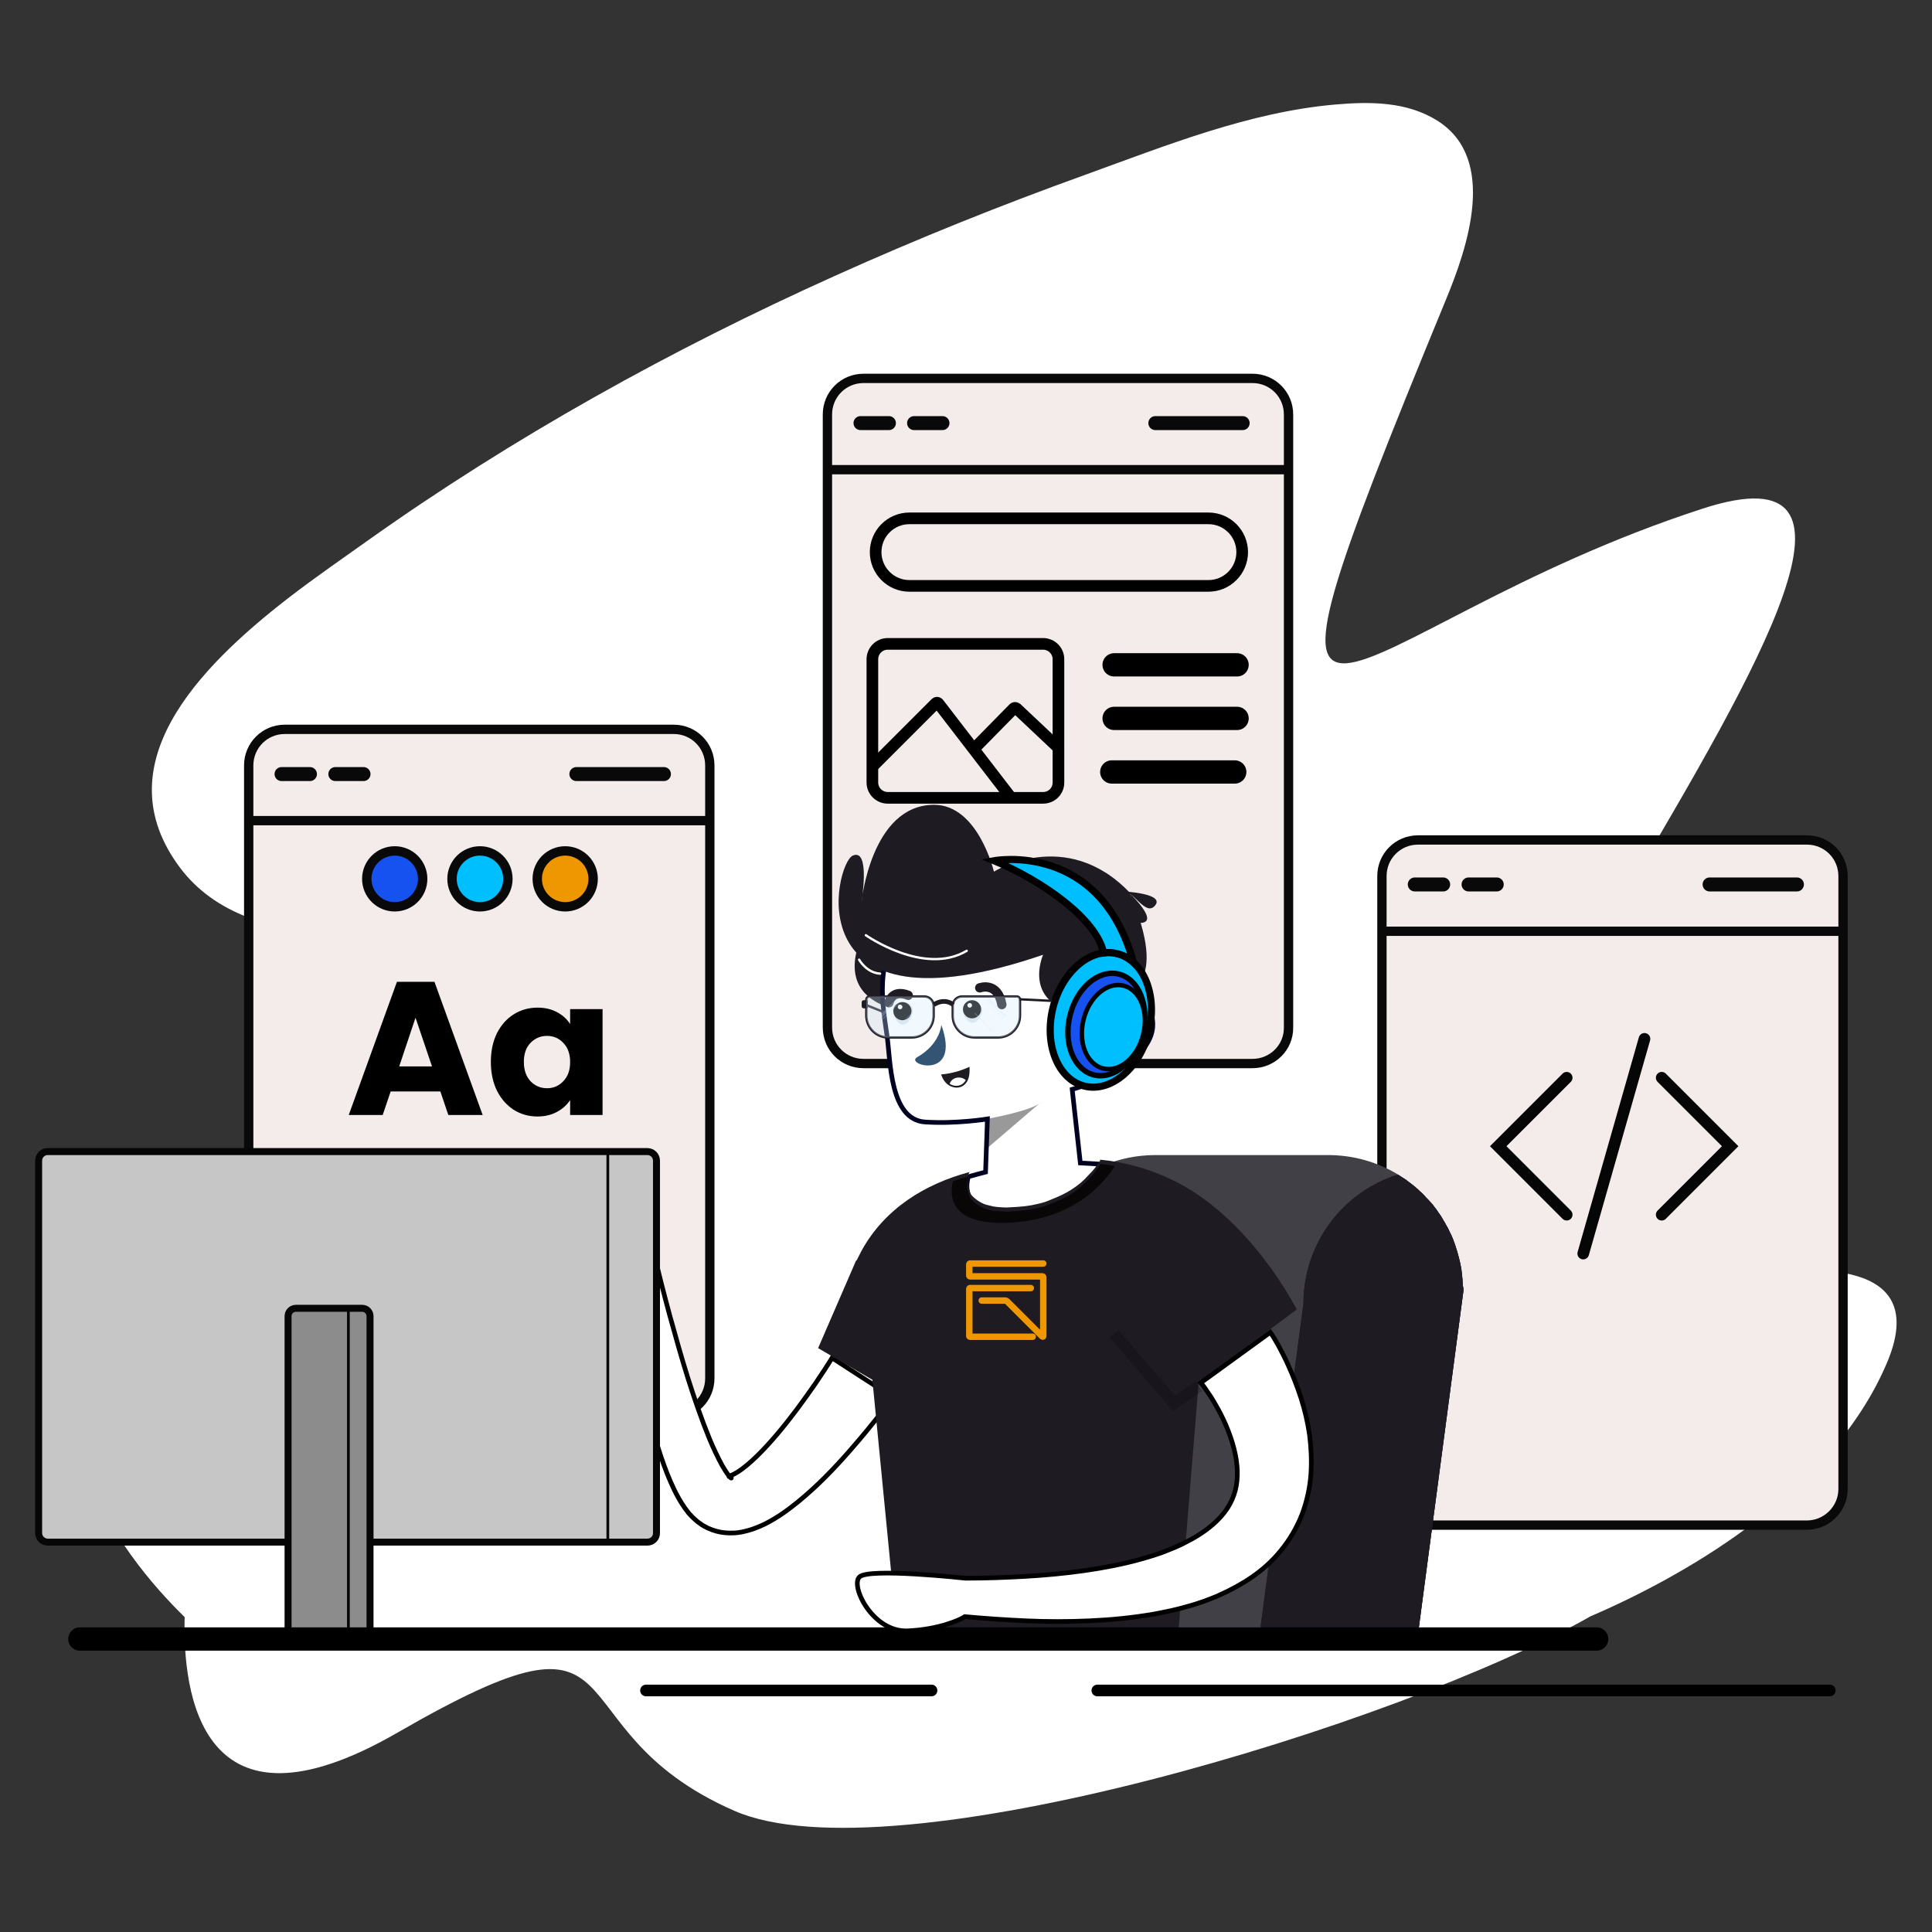 <svg width="600" height="600" viewBox="0 0 600 600" fill="none" xmlns="http://www.w3.org/2000/svg">
<rect x="0" y="0" width="600" height="600" fill="#333333" stroke="none"/>
<path fill-rule="evenodd" clip-rule="evenodd" d="M472.204 413.755C367.043 430.968 644.12 120.549 528.834 157.941C413.548 195.333 376.156 270.19 448.987 93.21C455.641 77.154 465.26 49.454 446.456 37.52C436.981 31.517 425.482 31.517 414.705 32.458C388.09 34.772 362.342 45.114 337.39 54.155C311.064 63.63 285.099 74.044 259.568 85.544C208.579 108.471 159.398 135.738 113.833 168.139C106.963 173.057 98.284 178.988 89.46 185.786C61.47 207.484 32.106 237.716 55.901 269.466C77.454 298.252 128.009 290.368 157.518 284.293C282.134 258.762 129.022 338.32 54.672 389.381C-5.864 430.968 38.688 483.982 57.348 502.208C56.697 525.28 62.049 573.521 123.453 538.081C202.287 492.589 168.945 536.562 228.107 562.382C276.999 583.718 434.739 535.55 493.901 501.991C520.083 490.708 568.396 464.961 586.043 423.157C610.778 364.574 472.204 413.755 472.204 413.755Z" fill="white"/>
<path fill-rule="evenodd" clip-rule="evenodd" d="M561.163 473.64H440.381C434.161 473.64 429.17 468.649 429.17 462.429V272.07C429.17 265.85 434.161 260.86 440.381 260.86H561.163C567.383 260.86 572.374 265.85 572.374 272.07V462.429C572.374 468.577 567.311 473.64 561.163 473.64Z" fill="#F3ECEB" stroke="#090909" stroke-width="2.893" stroke-miterlimit="10"/>
<path d="M429.46 289.211H572.88" stroke="#090909" stroke-width="2.893" stroke-miterlimit="10"/>
<path d="M439.368 274.674H448.192" stroke="#090909" stroke-width="4.34" stroke-miterlimit="10" stroke-linecap="round"/>
<path d="M456.075 274.674H464.826" stroke="#090909" stroke-width="4.34" stroke-miterlimit="10" stroke-linecap="round"/>
<path d="M530.931 274.674H558.053" stroke="#090909" stroke-width="4.34" stroke-miterlimit="10" stroke-linecap="round"/>
<path d="M491.684 389.309L510.706 322.625" stroke="#060606" stroke-width="3.616" stroke-miterlimit="10" stroke-linecap="round"/>
<path d="M486.549 377.231L465.286 355.967L486.549 334.704" stroke="#060606" stroke-width="3.616" stroke-miterlimit="10" stroke-linecap="round"/>
<path d="M516.058 377.231L537.321 355.967L516.058 334.704" stroke="#060606" stroke-width="3.616" stroke-miterlimit="10" stroke-linecap="round"/>
<path fill-rule="evenodd" clip-rule="evenodd" d="M388.958 330.292H268.175C261.955 330.292 256.965 325.301 256.965 319.081V128.722C256.965 122.502 261.955 117.512 268.175 117.512H388.958C395.177 117.512 400.168 122.502 400.168 128.722V319.081C400.24 325.301 395.177 330.292 388.958 330.292Z" fill="#F3ECEB" stroke="#090909" stroke-width="2.893" stroke-miterlimit="10"/>
<path d="M257.326 145.863H400.674" stroke="#090909" stroke-width="2.893" stroke-miterlimit="10"/>
<path d="M267.235 131.398H276.058" stroke="#090909" stroke-width="4.34" stroke-miterlimit="10" stroke-linecap="round"/>
<path d="M283.869 131.398H292.693" stroke="#090909" stroke-width="4.34" stroke-miterlimit="10" stroke-linecap="round"/>
<path d="M358.798 131.398H385.92" stroke="#090909" stroke-width="4.34" stroke-miterlimit="10" stroke-linecap="round"/>
<path d="M323.937 247.769H275.697C273.093 247.769 270.923 245.672 270.923 242.996V204.736C270.923 202.132 273.021 199.962 275.697 199.962H323.937C326.541 199.962 328.711 202.06 328.711 204.736V242.996C328.711 245.672 326.613 247.769 323.937 247.769Z" stroke="black" stroke-width="3.616" stroke-miterlimit="10"/>
<path d="M271.213 237.788L290.596 218.405C290.885 218.116 291.247 218.188 291.464 218.477L313.667 247.335" stroke="black" stroke-width="3.616" stroke-miterlimit="10"/>
<path d="M302.24 232.798L314.824 219.996C315.041 219.779 315.403 219.779 315.692 219.996L328.277 231.857" stroke="black" stroke-width="3.616" stroke-miterlimit="10"/>
<path d="M375.288 181.953H282.423C276.637 181.953 271.936 177.252 271.936 171.466C271.936 165.68 276.637 160.979 282.423 160.979H375.288C381.074 160.979 385.775 165.68 385.775 171.466C385.775 177.252 381.074 181.953 375.288 181.953Z" stroke="black" stroke-width="3.616" stroke-miterlimit="10"/>
<path d="M345.997 206.471H384.184" stroke="black" stroke-width="7.232" stroke-miterlimit="10" stroke-linecap="round"/>
<path d="M345.997 223.106H384.184" stroke="black" stroke-width="7.232" stroke-miterlimit="10" stroke-linecap="round"/>
<path d="M345.273 239.741H383.461" stroke="black" stroke-width="7.232" stroke-miterlimit="10" stroke-linecap="round"/>
<path fill-rule="evenodd" clip-rule="evenodd" d="M209.23 439.285H88.447C82.228 439.285 77.237 434.295 77.237 428.075V237.716C77.237 231.496 82.228 226.505 88.447 226.505H209.23C215.45 226.505 220.44 231.496 220.44 237.716V428.075C220.44 434.295 215.378 439.285 209.23 439.285Z" fill="#F3ECEB" stroke="#090909" stroke-width="2.893" stroke-miterlimit="10"/>
<path d="M77.526 254.857H220.947" stroke="#090909" stroke-width="2.893" stroke-miterlimit="10"/>
<path d="M87.435 240.392H96.258" stroke="#090909" stroke-width="4.34" stroke-miterlimit="10" stroke-linecap="round"/>
<path d="M104.142 240.392H112.893" stroke="#090909" stroke-width="4.34" stroke-miterlimit="10" stroke-linecap="round"/>
<path d="M178.998 240.392H206.192" stroke="#090909" stroke-width="4.34" stroke-miterlimit="10" stroke-linecap="round"/>
<path d="M136.756 338.962H121.325L118.852 346.265H108.309L123.269 304.919H134.931L149.891 346.265H139.23L136.756 338.962ZM134.165 331.187L129.041 316.051L123.976 331.187H134.165ZM152.441 329.774C152.441 326.397 153.069 323.432 154.326 320.88C155.622 318.328 157.369 316.365 159.568 314.99C161.767 313.616 164.221 312.929 166.93 312.929C169.247 312.929 171.269 313.4 172.997 314.343C174.764 315.285 176.118 316.522 177.061 318.053V313.4H187.132V346.265H177.061V341.612C176.079 343.144 174.705 344.38 172.938 345.323C171.21 346.265 169.188 346.736 166.871 346.736C164.201 346.736 161.767 346.049 159.568 344.675C157.369 343.261 155.622 341.278 154.326 338.726C153.069 336.135 152.441 333.151 152.441 329.774ZM177.061 329.833C177.061 327.32 176.354 325.337 174.94 323.884C173.566 322.431 171.878 321.705 169.875 321.705C167.872 321.705 166.164 322.431 164.751 323.884C163.377 325.298 162.689 327.261 162.689 329.774C162.689 332.287 163.377 334.289 164.751 335.781C166.164 337.234 167.872 337.961 169.875 337.961C171.878 337.961 173.566 337.234 174.94 335.781C176.354 334.329 177.061 332.346 177.061 329.833Z" fill="black"/>
<path d="M122.585 281.617C127.378 281.617 131.264 277.731 131.264 272.938C131.264 268.145 127.378 264.259 122.585 264.259C117.792 264.259 113.906 268.145 113.906 272.938C113.906 277.731 117.792 281.617 122.585 281.617Z" fill="#1652F0" stroke="#090909" stroke-width="2.916" stroke-miterlimit="10"/>
<path d="M149.056 281.617C153.849 281.617 157.735 277.731 157.735 272.938C157.735 268.145 153.849 264.259 149.056 264.259C144.262 264.259 140.377 268.145 140.377 272.938C140.377 277.731 144.262 281.617 149.056 281.617Z" fill="#00BFFF" stroke="#090909" stroke-width="2.916" stroke-miterlimit="10"/>
<path d="M175.527 281.617C180.32 281.617 184.206 277.731 184.206 272.938C184.206 268.145 180.32 264.259 175.527 264.259C170.733 264.259 166.848 268.145 166.848 272.938C166.848 277.731 170.733 281.617 175.527 281.617Z" fill="#EF9700" stroke="#090909" stroke-width="2.916" stroke-miterlimit="10"/>
<path d="M277.288 433.933L276.42 435.091L275.624 436.175L273.961 438.345C272.876 439.792 271.791 441.166 270.634 442.54C268.392 445.361 266.078 448.037 263.691 450.785C258.917 456.209 253.927 461.417 247.924 466.335C244.886 468.794 241.704 471.181 237.582 473.278C235.484 474.291 233.17 475.231 230.204 475.809C228.758 476.099 227.094 476.171 225.286 476.026C223.478 475.882 221.598 475.376 219.862 474.58C218.994 474.146 218.126 473.712 217.403 473.133C216.607 472.627 215.956 471.976 215.378 471.47C214.727 470.891 214.365 470.385 213.859 469.879C213.497 469.373 213.063 468.866 212.702 468.36C211.328 466.407 210.315 464.527 209.447 462.791C207.711 459.175 206.409 455.775 205.252 452.304C202.938 445.433 201.057 438.707 199.394 431.908C197.73 425.11 196.212 418.383 194.837 411.585C192.089 397.988 189.702 384.463 187.677 370.794L198.381 368.913C201.274 382.149 204.457 395.456 208.001 408.547C209.809 415.057 211.617 421.566 213.642 428.003C215.667 434.367 217.837 440.732 220.296 446.735C221.525 449.7 222.9 452.593 224.274 455.125C224.997 456.354 225.72 457.511 226.371 458.307C226.516 458.524 226.66 458.668 226.805 458.813C226.877 458.885 227.022 459.03 227.094 459.03C227.167 459.102 227.167 459.03 227.094 458.958C227.022 458.885 226.95 458.813 226.877 458.741C226.66 458.596 226.443 458.524 226.371 458.524C226.299 458.451 226.371 458.451 226.588 458.379C227.022 458.235 227.89 457.873 228.83 457.294C230.783 456.137 232.953 454.257 235.122 452.159C239.39 447.964 243.512 442.974 247.418 437.767C249.37 435.163 251.251 432.487 253.131 429.811C254.072 428.437 254.94 427.062 255.88 425.688L257.182 423.663L257.832 422.651L258.411 421.71L277.288 433.933Z" fill="white" stroke="black" stroke-width="1.446" stroke-miterlimit="10"/>
<path d="M425.409 509.007V468.36" stroke="#090909" stroke-width="21.698" stroke-miterlimit="10"/>
<path fill-rule="evenodd" clip-rule="evenodd" d="M454.484 400.808L440.164 509.007H302.457L316.777 400.808C316.777 377.592 335.582 358.715 358.87 358.715H412.391C420.347 358.715 427.724 360.885 434.088 364.718C434.884 365.225 435.68 365.731 436.475 366.237C436.692 366.382 436.909 366.526 437.126 366.743C437.849 367.25 438.573 367.828 439.296 368.407C439.513 368.552 439.73 368.769 439.947 368.986C440.164 369.13 440.381 369.347 440.525 369.492C440.815 369.781 441.104 370.07 441.393 370.287C441.683 370.577 441.972 370.794 442.189 371.083C442.406 371.3 442.623 371.517 442.767 371.734C442.984 371.951 443.201 372.24 443.491 372.457C443.925 372.963 444.431 373.47 444.865 373.976C445.009 374.121 445.154 374.338 445.299 374.555C445.805 375.133 446.239 375.784 446.673 376.435C446.89 376.797 447.179 377.158 447.396 377.448C447.613 377.809 447.83 378.171 448.047 378.532C448.047 378.605 448.119 378.605 448.119 378.677C448.336 379.039 448.553 379.4 448.77 379.762C448.915 380.051 449.132 380.413 449.277 380.702C449.349 380.774 449.349 380.847 449.421 380.919C449.638 381.281 449.855 381.715 450 382.076C450.145 382.438 450.362 382.8 450.506 383.089C450.795 383.667 451.012 384.174 451.229 384.752C451.374 384.969 451.446 385.259 451.519 385.548C451.663 385.837 451.736 386.199 451.88 386.488C451.953 386.705 452.025 386.994 452.097 387.211C452.387 388.079 452.676 388.947 452.893 389.887C452.965 390.177 453.038 390.466 453.11 390.683C453.327 391.551 453.544 392.419 453.688 393.287C453.761 393.576 453.761 393.793 453.833 394.01C453.833 394.227 453.905 394.516 453.905 394.733C454.05 395.673 454.122 396.614 454.195 397.554C454.195 397.843 454.195 398.06 454.267 398.349C454.267 398.422 454.267 398.494 454.267 398.566C454.267 398.856 454.267 399.145 454.339 399.434C454.484 400.013 454.484 400.375 454.484 400.808Z" fill="#404046"/>
<path fill-rule="evenodd" clip-rule="evenodd" d="M454.484 400.809L440.164 509.007H390.983L404.797 404.859C404.797 386.054 417.092 370.143 434.088 364.791C434.884 365.297 435.679 365.803 436.475 366.31C436.692 366.454 436.909 366.599 437.126 366.816C437.849 367.322 438.572 367.901 439.296 368.479C439.513 368.624 439.73 368.841 439.947 369.058C440.164 369.203 440.381 369.42 440.525 369.564C440.815 369.853 441.104 370.143 441.393 370.36C441.682 370.649 441.972 370.866 442.189 371.155C442.406 371.372 442.623 371.589 442.767 371.806C442.984 372.023 443.201 372.312 443.491 372.529C443.925 373.036 444.431 373.542 444.865 374.048C445.009 374.193 445.154 374.41 445.299 374.627C445.805 375.206 446.239 375.856 446.673 376.507C446.89 376.869 447.179 377.231 447.396 377.52C447.613 377.882 447.83 378.243 448.047 378.605C448.047 378.677 448.119 378.677 448.119 378.749C448.336 379.111 448.553 379.473 448.77 379.834C448.915 380.124 449.132 380.485 449.277 380.775C449.349 380.847 449.349 380.919 449.421 380.991C449.638 381.353 449.855 381.787 450 382.149C450.144 382.51 450.361 382.872 450.506 383.161C450.795 383.74 451.012 384.246 451.229 384.825C451.374 385.042 451.446 385.331 451.519 385.62C451.663 385.91 451.736 386.271 451.88 386.561C451.953 386.777 452.025 387.067 452.097 387.284C452.387 388.152 452.676 389.02 452.893 389.96C452.965 390.249 453.037 390.538 453.11 390.755C453.327 391.623 453.544 392.491 453.688 393.359C453.761 393.648 453.761 393.865 453.833 394.082C453.833 394.299 453.905 394.589 453.905 394.806C454.05 395.746 454.122 396.686 454.195 397.626C454.195 397.916 454.195 398.133 454.267 398.422C454.267 398.494 454.267 398.566 454.267 398.639C454.267 398.928 454.267 399.217 454.339 399.507C454.484 400.013 454.484 400.375 454.484 400.809Z" fill="#1E1B23"/>
<path fill-rule="evenodd" clip-rule="evenodd" d="M454.484 400.809L440.164 509.007H390.983L404.797 404.859C404.797 386.054 417.092 370.143 434.088 364.791C434.884 365.297 435.679 365.803 436.475 366.31C436.692 366.454 436.909 366.599 437.126 366.816C437.849 367.322 438.572 367.901 439.296 368.479C439.513 368.624 439.73 368.841 439.947 369.058C440.164 369.203 440.381 369.42 440.525 369.564C440.815 369.853 441.104 370.143 441.393 370.36C441.682 370.649 441.972 370.866 442.189 371.155C442.406 371.372 442.623 371.589 442.767 371.806C442.984 372.023 443.201 372.312 443.491 372.529C443.925 373.036 444.431 373.542 444.865 374.048C445.009 374.193 445.154 374.41 445.299 374.627C445.805 375.206 446.239 375.856 446.673 376.507C446.89 376.869 447.179 377.231 447.396 377.52C447.613 377.882 447.83 378.243 448.047 378.605C448.047 378.677 448.119 378.677 448.119 378.749C448.336 379.111 448.553 379.473 448.77 379.834C448.915 380.124 449.132 380.485 449.277 380.775C449.349 380.847 449.349 380.919 449.421 380.991C449.638 381.353 449.855 381.787 450 382.149C450.144 382.51 450.361 382.872 450.506 383.161C450.795 383.74 451.012 384.246 451.229 384.825C451.374 385.042 451.446 385.331 451.519 385.62C451.663 385.91 451.736 386.271 451.88 386.561C451.953 386.777 452.025 387.067 452.097 387.284C452.387 388.152 452.676 389.02 452.893 389.96C452.965 390.249 453.037 390.538 453.11 390.755C453.327 391.623 453.544 392.491 453.688 393.359C453.761 393.648 453.761 393.865 453.833 394.082C453.833 394.299 453.905 394.589 453.905 394.806C454.05 395.746 454.122 396.686 454.195 397.626C454.195 397.916 454.195 398.133 454.267 398.422C454.267 398.494 454.267 398.566 454.267 398.639C454.267 398.928 454.267 399.217 454.339 399.507C454.484 400.013 454.484 400.375 454.484 400.809Z" fill="#1E1B23"/>
<path fill-rule="evenodd" clip-rule="evenodd" d="M271.936 283.353C271.936 283.353 253.565 307.292 278.517 313.657L271.936 283.353Z" fill="#1E1B23"/>
<path fill-rule="evenodd" clip-rule="evenodd" d="M332.978 338.32L335.509 361.174C337.245 361.247 339.27 361.391 341.802 361.536C340.138 364.429 332.833 375.278 315.403 376.29C298.624 377.303 299.853 368.407 300.721 365.442C302.457 364.935 304.193 364.501 306.073 363.995L306.652 347.505C306.652 347.505 296.96 349.096 287.269 348.445C276.275 347.722 276.565 329.279 275.48 321.685C274.539 315.32 273.527 308.956 274.322 302.519C274.395 301.651 274.539 300.855 274.756 299.988L296.309 280.46L331.098 282.991L335.075 314.597C336.884 309.245 353.446 302.447 357.424 314.525C362.559 330.075 332.978 338.32 332.978 338.32Z" fill="white" stroke="#000222" stroke-width="1.446" stroke-miterlimit="10"/>
<path opacity="0.15" fill-rule="evenodd" clip-rule="evenodd" d="M283.508 313.729C283.508 315.32 282.134 318.213 280.398 318.213C278.662 318.213 277.288 315.393 277.288 313.729C277.288 312.066 278.662 311.198 280.398 311.198C282.134 311.198 283.508 312.138 283.508 313.729Z" fill="#335573"/>
<path opacity="0.15" fill-rule="evenodd" clip-rule="evenodd" d="M305.061 313.729C305.061 315.176 303.686 317.635 302.023 317.635C300.36 317.635 298.985 315.103 298.985 313.729C298.985 312.283 300.36 311.487 302.023 311.487C303.686 311.487 305.061 312.283 305.061 313.729Z" fill="#335573"/>
<path fill-rule="evenodd" clip-rule="evenodd" d="M348.673 307.799C348.673 307.799 363.933 307.654 350.698 277.061C331.025 256.665 308.677 270.696 308.677 270.696C308.677 270.696 303.759 249.866 290.017 249.939C270.489 250.011 267.524 280.243 267.524 280.243C267.524 280.243 270.417 263.319 264.848 265.706C259.279 268.02 246.333 323.132 323.937 296.516C323.937 296.516 317.284 311.56 335.076 314.597C335.076 314.597 338.186 308.16 348.673 307.799Z" fill="#1E1B23"/>
<path fill-rule="evenodd" clip-rule="evenodd" d="M402.699 406.667L372.25 429.377L365.886 507.777H278.662L270.923 428.509L254.072 418.673L265.86 391.479H266.005C266.511 390.466 267.018 389.453 267.596 388.369C274.901 375.133 287.486 367.684 300.793 364.067C301.589 363.85 300.721 363.85 300.576 365.731C300.432 367.611 301.01 370.215 301.589 371.011C303.108 372.819 305.35 373.904 306.218 374.121C307.086 374.338 307.809 374.482 308.605 374.699C309.183 374.844 312.365 375.061 312.872 374.988C317.428 374.772 319.598 374.555 322.491 373.831C323.503 373.614 324.516 373.325 325.746 372.819C327.12 372.24 329.289 371.445 331.459 370.215C333.34 369.13 335.292 367.756 336.739 366.31C338.402 364.574 339.56 363.417 340.355 362.332C341.078 361.174 341.078 361.319 341.295 361.03C341.44 360.813 341.585 360.596 341.657 360.379C341.729 360.09 341.295 360.09 341.802 360.162C348.6 360.813 355.833 362.549 363.788 366.31C388.307 377.881 402.699 406.667 402.699 406.667Z" fill="#1E1B23"/>
<path fill-rule="evenodd" clip-rule="evenodd" d="M346.286 362.115C343.755 366.309 334.642 378.532 314.174 379.69C294.429 380.847 295.008 370.866 296.02 366.816C297.611 366.237 299.202 365.803 300.794 365.369C301.517 365.152 300.721 365.152 300.504 367.033C300.36 368.913 300.938 371.517 301.589 372.312C303.036 374.121 305.278 375.205 306.218 375.422C307.086 375.639 307.809 375.784 308.605 376.001C309.183 376.146 312.366 376.363 312.872 376.29C317.428 376.073 319.598 375.856 322.491 375.133C323.504 374.916 324.516 374.627 325.746 374.121C327.12 373.542 329.29 372.746 331.459 371.517C333.34 370.432 335.293 369.058 336.739 367.611C338.475 365.876 339.56 364.791 340.355 363.633C341.079 362.549 341.078 362.621 341.295 362.332C341.44 362.115 341.585 361.825 341.657 361.681C341.729 361.391 341.295 361.391 341.874 361.464C343.248 361.608 344.767 361.825 346.286 362.115Z" fill="#1E1B23"/>
<path opacity="0.201" d="M372.251 430.534L364.584 435.814L345.997 414.261" stroke="black" stroke-width="3.616"/>
<path d="M280.253 316.839C281.811 316.839 283.074 315.576 283.074 314.019C283.074 312.461 281.811 311.198 280.253 311.198C278.695 311.198 277.432 312.461 277.432 314.019C277.432 315.576 278.695 316.839 280.253 316.839Z" fill="black"/>
<path d="M279.53 313.44C279.929 313.44 280.253 313.116 280.253 312.717C280.253 312.317 279.929 311.993 279.53 311.993C279.13 311.993 278.807 312.317 278.807 312.717C278.807 313.116 279.13 313.44 279.53 313.44Z" fill="white"/>
<path d="M301.878 316.261C303.436 316.261 304.699 314.998 304.699 313.44C304.699 311.882 303.436 310.619 301.878 310.619C300.32 310.619 299.058 311.882 299.058 313.44C299.058 314.998 300.32 316.261 301.878 316.261Z" fill="black"/>
<path d="M301.155 312.934C301.555 312.934 301.878 312.61 301.878 312.21C301.878 311.811 301.555 311.487 301.155 311.487C300.756 311.487 300.432 311.811 300.432 312.21C300.432 312.61 300.756 312.934 301.155 312.934Z" fill="white"/>
<path d="M304.265 306.786C304.265 306.786 309.834 304.689 311.136 311.994" stroke="#1E1B23" stroke-width="2.893" stroke-miterlimit="10" stroke-linecap="round"/>
<path d="M276.058 311.415C276.058 311.415 276.926 307.075 282.061 309.101" stroke="#1E1B23" stroke-width="2.893" stroke-miterlimit="10" stroke-linecap="round"/>
<path d="M356.762 320.379C359.548 309.013 355.14 298.164 346.916 296.148C338.692 294.132 329.766 301.711 326.979 313.078C324.193 324.444 328.601 335.293 336.825 337.31C345.049 339.326 353.975 331.746 356.762 320.379Z" fill="#00BFFF" stroke="black" stroke-width="2.211" stroke-miterlimit="10"/>
<path d="M354.901 320.943C357.022 312.292 353.678 304.038 347.432 302.506C341.186 300.975 334.404 306.747 332.283 315.398C330.162 324.049 333.506 332.303 339.751 333.834C345.997 335.365 352.78 329.594 354.901 320.943Z" fill="#1652F0" stroke="black" stroke-width="1.681" stroke-miterlimit="10"/>
<path d="M355.04 321.237C356.78 314.138 354.04 307.365 348.919 306.11C343.799 304.854 338.236 309.592 336.496 316.691C334.756 323.79 337.496 330.563 342.617 331.818C347.737 333.074 353.299 328.336 355.04 321.237Z" fill="#00BFFF" stroke="black" stroke-width="1.38" stroke-miterlimit="10"/>
<path d="M352 298.903C350.553 297.528 348.817 296.588 346.865 296.154C345.49 295.793 344.116 295.72 342.742 295.937C340.572 285.523 324.082 273.734 308.749 267.297C308.749 267.297 341.657 261.077 352 298.903Z" fill="#00BFFF" stroke="black" stroke-width="2.211" stroke-miterlimit="10"/>
<path fill-rule="evenodd" clip-rule="evenodd" d="M268.898 290.441C268.898 290.441 286.979 303.17 300.215 295.286L268.898 290.441Z" fill="#1E1B23"/>
<path d="M268.898 290.441C268.898 290.441 286.979 303.17 300.215 295.286" stroke="white" stroke-width="0.723" stroke-miterlimit="10" stroke-linecap="round"/>
<path fill-rule="evenodd" clip-rule="evenodd" d="M269.477 313.151H268.247C267.886 313.151 267.596 312.861 267.596 312.5V311.27C267.596 310.909 267.886 310.619 268.247 310.619H269.477V313.151Z" fill="#1E1B23"/>
<path d="M267.958 311.704L274.25 314.236" stroke="#1E1B23" stroke-width="0.723" stroke-miterlimit="10"/>
<path fill-rule="evenodd" clip-rule="evenodd" d="M266.801 298.035C266.801 298.035 269.043 302.085 273.31 302.374L266.801 298.035Z" fill="#1E1B23"/>
<path d="M266.801 298.035C266.801 298.035 269.043 302.085 273.31 302.374" stroke="white" stroke-width="0.723" stroke-miterlimit="10" stroke-linecap="round"/>
<path d="M283.146 322.191H275.841C272.08 322.191 269.043 319.154 269.043 315.393V310.475C269.043 309.896 269.477 309.462 270.055 309.462H287.052C288.643 309.462 289.945 310.764 289.945 312.355V315.465C289.945 319.154 286.907 322.191 283.146 322.191Z" stroke="#1E1B23" stroke-width="0.723" stroke-miterlimit="10"/>
<path opacity="0.3" d="M283.146 322.191H275.841C272.08 322.191 269.043 319.154 269.043 315.393V310.475C269.043 309.896 269.477 309.462 270.055 309.462H287.052C288.643 309.462 289.945 310.764 289.945 312.355V315.465C289.945 319.154 286.907 322.191 283.146 322.191Z" fill="#D0E9FD"/>
<g opacity="0.5">
<path opacity="0.5" d="M279.214 310.657L278.549 309.993L273.128 315.414L273.793 316.078L279.214 310.657Z" fill="#D0E9FD"/>
<path opacity="0.5" d="M279.68 311.126L279.476 310.921L274.055 316.342L274.259 316.547L279.68 311.126Z" fill="#D0E9FD"/>
<path opacity="0.5" d="M283.278 314.749L283.073 314.545L277.652 319.966L277.857 320.17L283.278 314.749Z" fill="#D0E9FD"/>
</g>
<path d="M302.674 322.191H309.979C313.74 322.191 316.777 319.154 316.777 315.393V310.475C316.777 309.896 316.343 309.462 315.765 309.462H298.768C297.177 309.462 295.875 310.764 295.875 312.355V315.465C295.875 319.154 298.913 322.191 302.674 322.191Z" stroke="#1E1B23" stroke-width="0.723" stroke-miterlimit="10"/>
<path opacity="0.3" d="M302.674 322.191H309.979C313.74 322.191 316.777 319.154 316.777 315.393V310.475C316.777 309.896 316.343 309.462 315.765 309.462H298.768C297.177 309.462 295.875 310.764 295.875 312.355V315.465C295.875 319.154 298.913 322.191 302.674 322.191Z" fill="#D0E9FD"/>
<g opacity="0.5">
<path opacity="0.5" d="M312.062 316.111L312.727 315.446L307.306 310.025L306.641 310.69L312.062 316.111Z" fill="#D0E9FD"/>
<path opacity="0.5" d="M311.596 316.575L311.801 316.371L306.38 310.95L306.175 311.154L311.596 316.575Z" fill="#D0E9FD"/>
<path opacity="0.5" d="M307.999 320.146L308.203 319.942L302.782 314.521L302.578 314.726L307.999 320.146Z" fill="#D0E9FD"/>
</g>
<path d="M316.633 310.33L326.758 310.836" stroke="#1E1B23" stroke-width="0.723" stroke-miterlimit="10"/>
<path d="M290 312.029C290 312.029 293.038 309.714 296.075 312.029" stroke="#1E1B23" stroke-width="1.446" stroke-miterlimit="10"/>
<path d="M348.89 276.844C348.89 276.844 361.619 277.422 358.798 281.111C355.905 284.872 352.144 276.699 348.89 276.844Z" fill="#1E1B23"/>
<path d="M350.264 276.844C350.264 276.844 359.594 285.523 354.965 286.535C350.336 287.548 352.867 278.869 350.264 276.844Z" fill="#1E1B23"/>
<path d="M292.259 333.691C292.693 334.921 293.344 336.078 294.429 336.873C295.731 337.814 297.539 338.103 298.913 337.307C301.01 336.078 301.227 333.474 301.083 331.304C298.334 332.606 295.369 333.402 292.259 333.691Z" fill="#1E1B23"/>
<path d="M292.331 318.286C292.331 318.286 292.042 324.216 284.81 328.339C280.759 330.653 298.696 335.861 292.331 318.286Z" fill="#335573"/>
<path d="M299.925 335.427C299.636 336.005 299.202 336.439 298.624 336.801C297.466 337.452 296.02 337.307 294.935 336.584C295.224 335.499 296.382 334.631 297.756 334.631C298.624 334.631 299.347 334.92 299.925 335.427Z" fill="white"/>
<path opacity="0.4" d="M306.724 347.433C306.724 347.433 321.189 344.901 323.503 342.081L306.29 356.835L306.724 347.433Z" fill="black"/>
<path fill-rule="evenodd" clip-rule="evenodd" d="M341.802 361.464C341.223 361.391 341.657 361.391 341.585 361.681C341.585 361.825 341.44 362.042 341.223 362.332C341.078 362.549 341.078 362.476 340.283 363.633C339.487 364.791 338.402 365.876 336.667 367.611C335.22 369.058 333.267 370.504 331.387 371.517C329.217 372.746 327.047 373.542 325.673 374.121C324.444 374.627 323.359 374.916 322.419 375.133C319.598 375.784 317.356 376.001 312.799 376.29C312.221 376.29 309.038 376.073 308.532 376.001C307.737 375.856 307.013 375.712 306.146 375.422C305.278 375.205 303.036 374.121 301.517 372.312C300.866 371.517 300.287 368.986 300.432 367.033C300.649 365.152 301.444 365.152 300.721 365.369C299.13 365.803 297.539 366.309 295.948 366.816C294.935 370.866 294.357 380.847 314.101 379.69C334.569 378.46 343.682 366.237 346.214 362.115C344.767 361.825 343.248 361.608 341.802 361.464Z" fill="#080606"/>
<path d="M324 392.401H301.255C301.138 392.401 301.02 392.519 301.02 392.636V396.153C301.02 396.27 301.138 396.388 301.255 396.388H323.766C323.883 396.388 324 396.505 324 396.622V414.912C324 415.146 323.766 415.146 323.648 415.029L312.745 404.126C312.627 404.008 312.393 403.891 312.159 403.891H304.889" stroke="#EF9700" stroke-width="2" stroke-miterlimit="10" stroke-linecap="round"/>
<path d="M320.131 400.022H301.255C301.138 400.022 301.02 400.139 301.02 400.257V414.912C301.02 415.029 301.138 415.146 301.255 415.146H320.717" stroke="#EF9700" stroke-width="2" stroke-miterlimit="10" stroke-linecap="round"/>
<path d="M201.057 478.919H14.821C13.229 478.919 12 477.618 12 476.099V360.451C12 358.86 13.302 357.631 14.821 357.631H201.057C202.649 357.631 203.878 358.932 203.878 360.451V476.026C203.95 477.618 202.649 478.919 201.057 478.919Z" fill="#C6C6C6" stroke="#060606" stroke-width="2.17" stroke-miterlimit="10"/>
<path d="M112.532 510.815H91.919C90.545 510.815 89.46 509.73 89.46 508.356V408.764C89.46 407.39 90.545 406.305 91.919 406.305H112.459C113.833 406.305 114.918 407.39 114.918 408.764V508.356C114.918 509.73 113.833 510.815 112.532 510.815Z" fill="#8C8C8C" stroke="#060606" stroke-width="2.17" stroke-miterlimit="10"/>
<path d="M188.762 357.631V478.702" stroke="#060606" stroke-width="0.853" stroke-miterlimit="10"/>
<path d="M108.192 406.667V505.535" stroke="#060606" stroke-width="0.853" stroke-miterlimit="10"/>
<path d="M24.802 509.007H278.662H302.457H365.886H390.983H425.409H440.164H495.854" stroke="black" stroke-width="7.232" stroke-miterlimit="10" stroke-linecap="round"/>
<path d="M340.789 524.99H568.251" stroke="black" stroke-width="3.616" stroke-miterlimit="10" stroke-linecap="round"/>
<path d="M200.623 524.99H289.294" stroke="black" stroke-width="3.616" stroke-miterlimit="10" stroke-linecap="round" stroke-linejoin="round"/>
<path d="M407.111 457.801C406.822 461.995 405.882 466.263 404.363 470.313C402.772 474.363 400.53 478.196 397.854 481.451C395.178 484.778 392.068 487.526 388.813 489.768C385.558 492.01 382.159 493.818 378.76 495.337C377.096 496.133 375.36 496.711 373.697 497.362C371.961 497.941 370.298 498.52 368.562 498.953C365.163 499.966 361.763 500.617 358.364 501.268C351.638 502.425 344.912 503.076 338.33 503.365C331.676 503.655 325.167 503.655 318.658 503.365C312.293 503.076 305.929 502.642 299.636 502.063C298.19 503.076 291.536 506.041 281.989 506.475C271.14 507.054 264.052 492.661 266.873 489.768C269.621 486.803 299.781 490.13 299.781 490.13C306.073 490.13 312.293 489.913 318.513 489.551C324.733 489.19 330.881 488.611 336.956 487.743C343.031 486.875 348.962 485.718 354.603 484.127C357.424 483.331 360.245 482.463 362.848 481.379C364.222 480.872 365.452 480.294 366.754 479.715C367.983 479.064 369.213 478.486 370.37 477.835C374.999 475.231 378.832 471.976 381.146 468.432C383.461 464.888 384.401 461.055 384.256 456.716C384.112 452.376 382.81 447.53 380.785 442.757C379.772 440.37 378.543 437.984 377.169 435.669C376.518 434.512 375.794 433.355 374.999 432.27C374.637 431.691 374.276 431.185 373.914 430.679L373.335 429.956L373.046 429.594C372.974 429.522 372.901 429.449 372.901 429.449L394.527 413.755C394.816 414.116 394.888 414.333 395.033 414.55L395.467 415.201L396.19 416.431C396.696 417.226 397.13 418.094 397.564 418.89C398.432 420.553 399.3 422.217 400.023 423.88C401.542 427.207 402.916 430.679 404.073 434.295C405.231 437.911 406.099 441.6 406.677 445.505C407.183 449.556 407.4 453.606 407.111 457.801Z" fill="white" stroke="black" stroke-width="1.446" stroke-miterlimit="10"/>
</svg>
